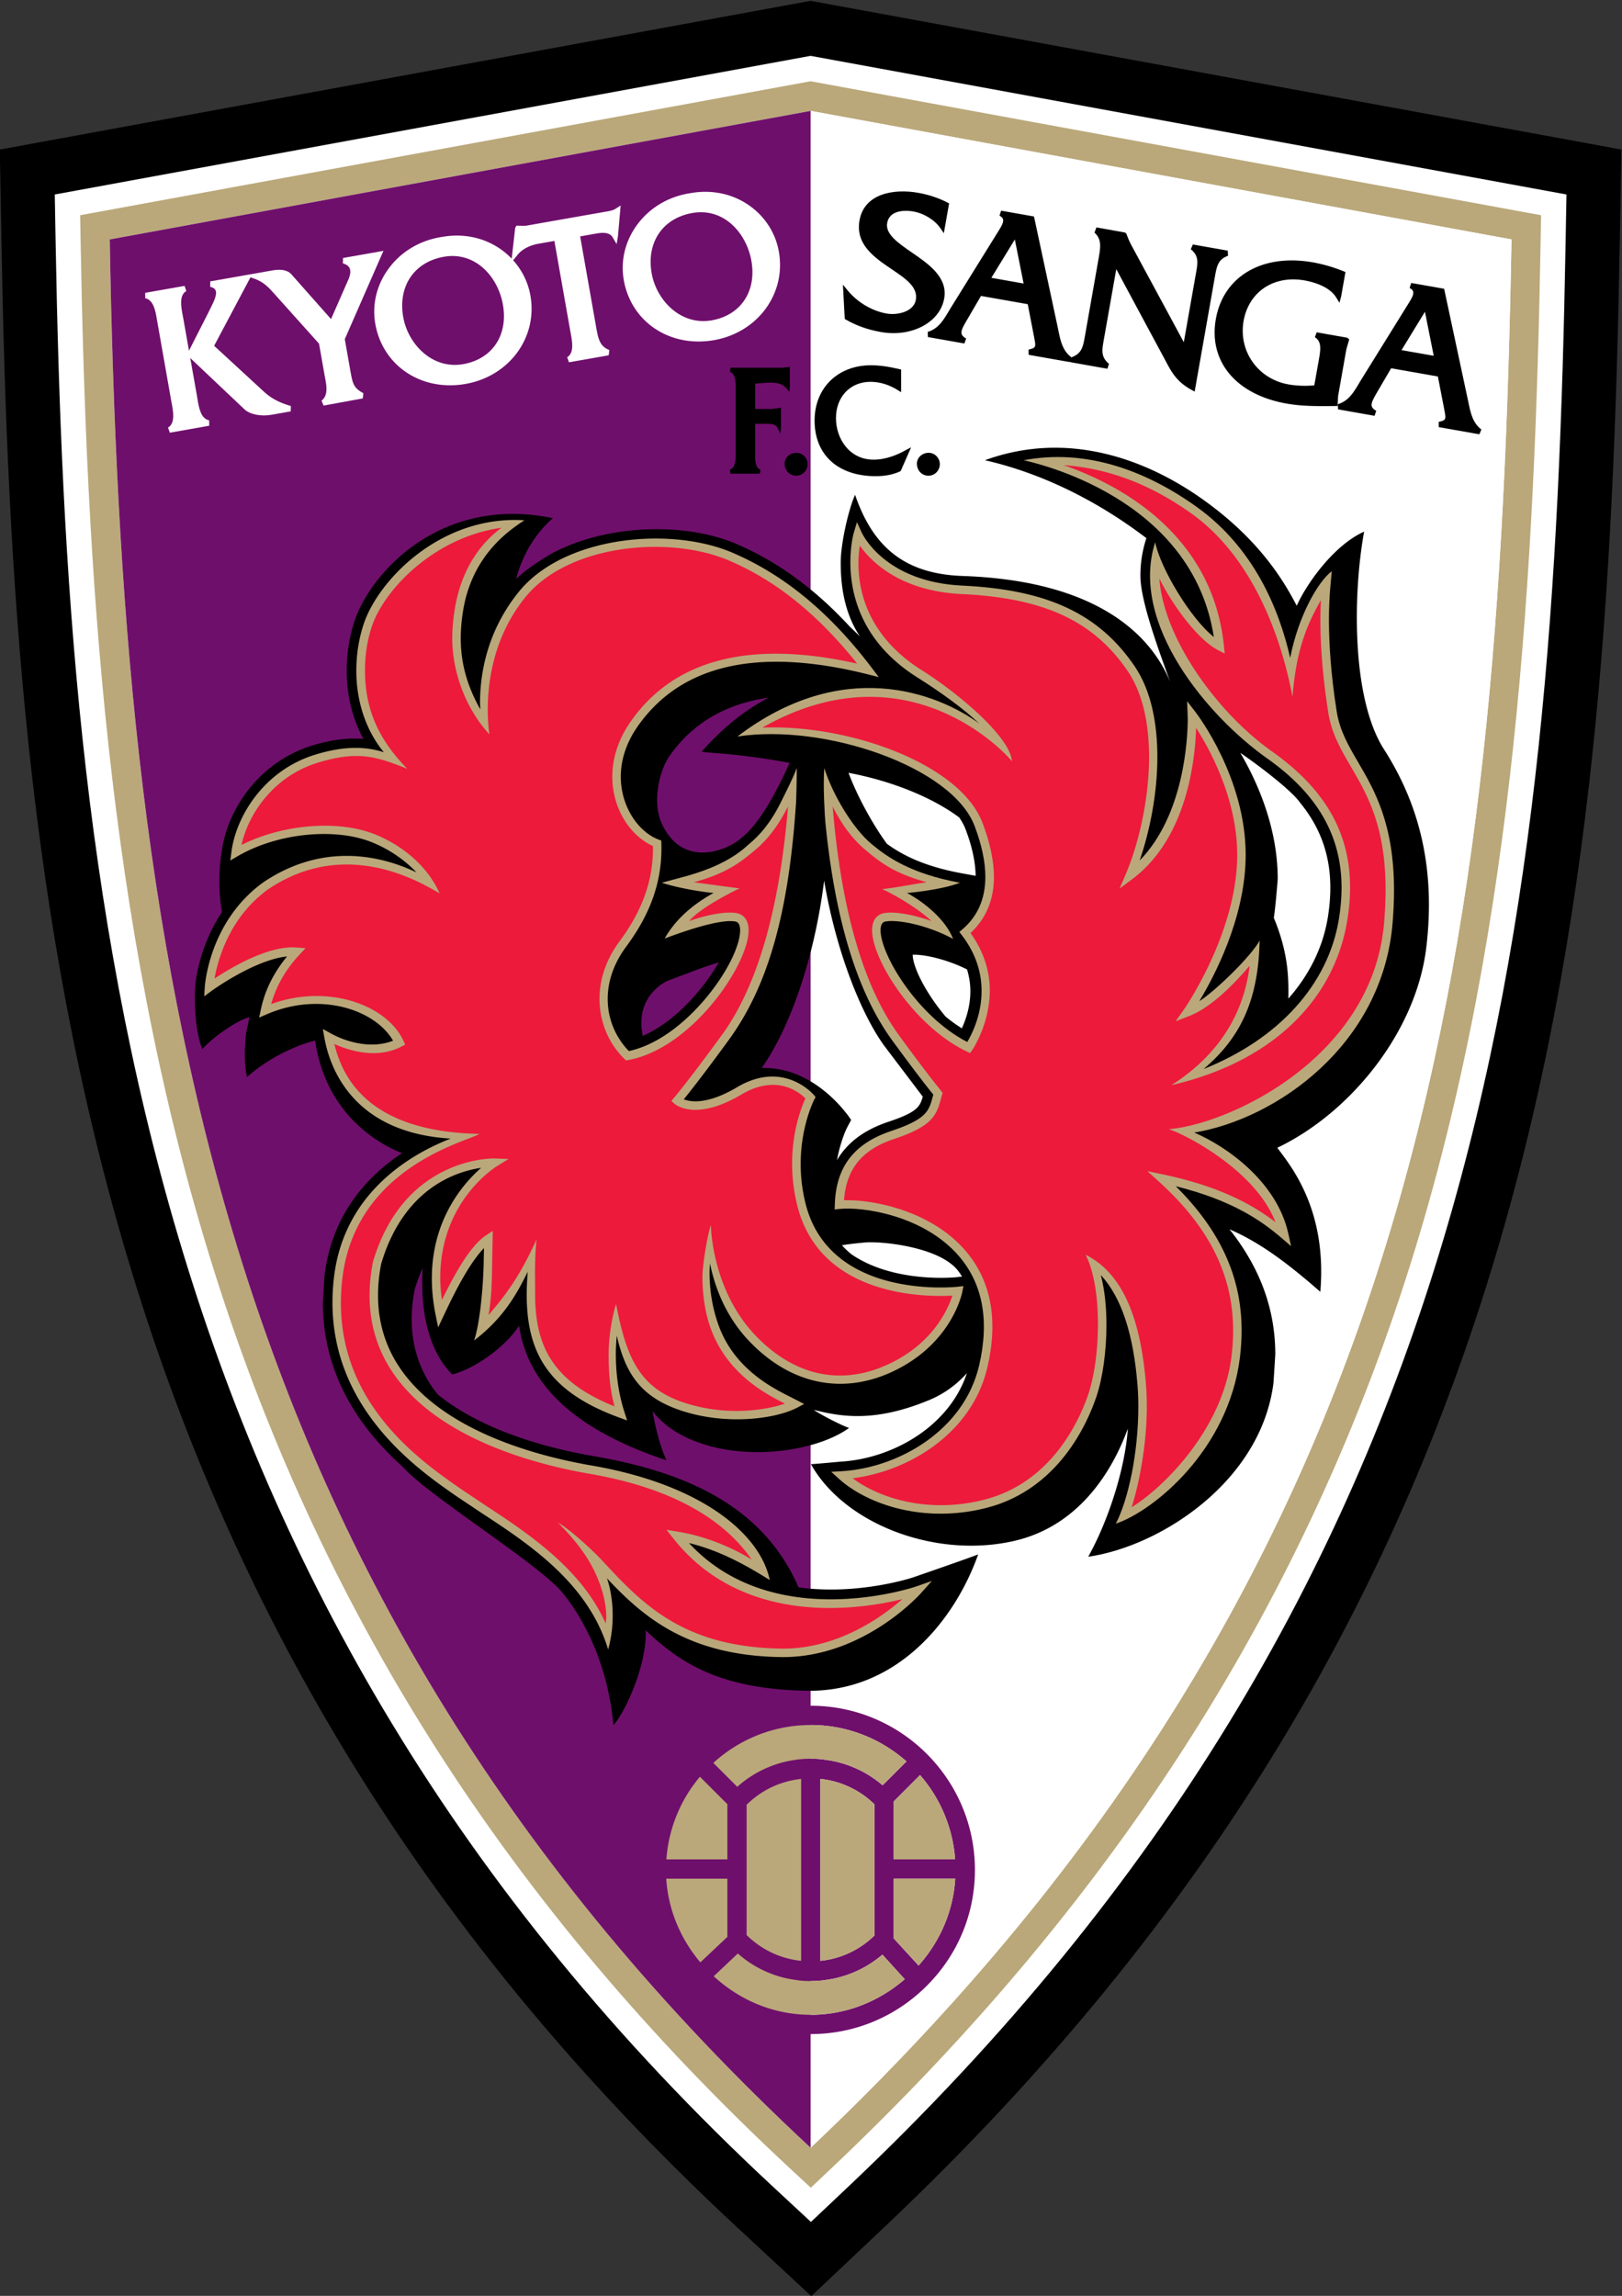<svg xmlns="http://www.w3.org/2000/svg" xml:space="preserve" width="414.277" height="586.421" viewBox="0 0 414.277 586.421"><rect x="0" y="0" width="414.277" height="586.421" fill="#333333" stroke="none"/><defs><clipPath id="a" clipPathUnits="userSpaceOnUse"><path d="M0 842h595.22V0H0Z"/></clipPath></defs><g clip-path="url(#a)" transform="matrix(1.333 0 0 -1.333 -189.672 856.925)"><path d="m297.603 642.694-155.349-28.497.314-17.59c2.277-128.45 15.036-263.647 140.923-380.506l14.248-13.223 14.126 13.353c125.902 119 138.437 247.833 140.786 380.376l.311 17.592-155.359 28.495" style="fill:#000;fill-opacity:1;fill-rule:nonzero;stroke:none"/><path d="m297.603 632.152-144.818-26.565.157-8.794c2.239-126.217 14.709-259 137.609-373.087l7.121-6.612 7.066 6.675c122.971 116.238 135.228 242.777 137.538 373.024l.157 8.794-144.83 26.565" style="fill:#fff;fill-opacity:1;fill-rule:nonzero;stroke:none"/><path d="m297.603 627.285-139.955-25.67.082-4.738c1.12-63.059 4.893-130.318 24.76-194.89 20.707-67.288 57.117-124.46 111.317-174.772l3.836-3.56 3.806 3.593c54.916 51.915 91.532 109.514 111.933 176.097 19.287 62.946 22.982 130.217 24.106 193.532l.083 4.738-139.968 25.67m.006-395.973C181.514 339.081 165.725 461.167 163.316 596.976l134.287 24.631 134.298-24.631c-2.408-135.809-16.459-254.286-134.292-365.664" style="fill:#baa87a;fill-opacity:1;fill-rule:nonzero;stroke:none"/><path d="m297.609 231.312-.006 390.295 134.298-24.631c-2.408-135.809-16.459-254.286-134.292-365.664" style="fill:#fff;fill-opacity:1;fill-rule:nonzero;stroke:none"/><path d="M297.609 621.607h-.006l-134.287-24.631c2.409-135.809 18.198-257.895 134.293-365.664v390.295" style="fill:#6f0f6c;fill-opacity:1;fill-rule:nonzero;stroke:none"/><path d="M297.634 316.01c-17.348 0-31.455-14.112-31.455-31.46 0-8.092 3.113-15.806 8.777-21.712 6.013-6.28 14.067-9.743 22.678-9.743 8.259 0 16.073 3.207 22.006 9.025 6.091 5.975 9.45 13.937 9.45 22.43 0 17.348-14.11 31.46-31.456 31.46m-18.593-51.839c1.507 1.425 3.463 3.262 4.62 4.36a20.937 20.937 0 0 1 10.11-4.913c.125-.025.253-.038.383-.059.487-.08.973-.163 1.468-.21a20.05 20.05 0 0 1 2.012-.097c.667 0 1.329.03 1.983.097.461.042.913.118 1.371.189.151.025.304.042.449.071 3.658.659 7.06 2.26 9.927 4.708l4.281-4.708c-5.043-4.351-11.336-6.821-18.011-6.821-6.967 0-13.455 2.68-18.593 7.383m-9.095 18.706h11.711v-11.16c-.21-.201-.457-.432-.748-.713-1.065-.997-2.902-2.729-4.432-4.171-3.848 4.574-6.163 10.141-6.531 16.044m27.688 29.438c7.035 0 13.445-2.644 18.342-6.975l-4.572-4.573a20.948 20.948 0 0 1-9.955 4.733c-.148.029-.303.042-.453.071-.457.071-.914.142-1.375.192a20.8 20.8 0 0 1-4.008-.004c-.517-.05-1.025-.134-1.534-.217-.113-.025-.225-.038-.333-.055a21.032 21.032 0 0 1-10.194-5.014c-1.122 1.119-3.275 3.278-4.58 4.582 4.936 4.494 11.472 7.26 18.662 7.26m27.662-25.745H313.54v11.111c.673.674 3.606 3.605 5.035 5.043a27.629 27.629 0 0 0 6.721-16.154m-15.449 10.545v-25.121a17.29 17.29 0 0 0-10.368-4.867v34.859a17.41 17.41 0 0 0 10.368-4.871m-14.058 4.871v-34.859c-3.934.414-7.556 2.1-10.443 4.942v24.97c2.887 2.838 6.509 4.527 10.443 4.947m-14.132-4.841V286.57h-11.686a27.632 27.632 0 0 0 6.428 15.835l5.258-5.26m31.969-25.822c-.027.03-.069.075-.086.097v11.457h11.778c-.382-6.204-2.872-11.981-7.023-16.652-1.321 1.442-3.608 3.941-4.669 5.098" style="fill:#6f0f6c;fill-opacity:1;fill-rule:nonzero;stroke:none"/><path d="M301.437 263.609c-.145-.029-.298-.046-.449-.071-.458-.071-.91-.147-1.371-.189a19.462 19.462 0 0 0-1.983-.097c-.679 0-1.345.03-2.012.097-.495.047-.981.13-1.468.21-.13.021-.258.034-.383.059a20.937 20.937 0 0 0-10.11 4.913c-1.157-1.098-3.113-2.935-4.62-4.36 5.138-4.703 11.626-7.383 18.593-7.383 6.675 0 12.968 2.47 18.011 6.821l-4.281 4.708a20.944 20.944 0 0 0-9.927-4.708m12.103 19.268V271.42c.017-.022.059-.067.086-.097 1.061-1.157 3.348-3.656 4.669-5.098 4.151 4.671 6.641 10.448 7.023 16.652H313.54m-31.883-11.16v11.16h-11.711c.368-5.903 2.683-11.47 6.531-16.044 1.53 1.442 3.367 3.174 4.432 4.171.291.281.538.512.748.713m17.822-4.59a17.29 17.29 0 0 1 10.368 4.867v25.121a17.41 17.41 0 0 1-10.368 4.871v-34.859m-5.733 38.36c.108.017.22.03.333.055.509.083 1.017.167 1.534.217a20.8 20.8 0 0 0 4.008.004c.461-.05.918-.121 1.375-.192.15-.029.305-.042.453-.071a20.948 20.948 0 0 0 9.955-4.733l4.572 4.573c-4.897 4.331-11.307 6.975-18.342 6.975-7.19 0-13.726-2.766-18.662-7.26 1.305-1.304 3.458-3.463 4.58-4.582a21.032 21.032 0 0 0 10.194 5.014m19.794-12.15v-6.767h11.756a27.629 27.629 0 0 1-6.721 16.154c-1.429-1.438-4.362-4.369-5.035-5.043v-4.344m-31.883 3.808-5.258 5.26a27.632 27.632 0 0 1-6.428-15.835h11.686v10.575m3.689-25.076v24.97c2.887 2.838 6.509 4.527 10.443 4.947v-34.859c-3.934.414-7.556 2.1-10.443 4.942" style="fill:#baa87a;fill-opacity:1;fill-rule:nonzero;stroke:none"/><path d="M209.422 571.791s-1.023 5.807-1.069 6.075c.115.255 7.406 16.922 7.406 16.922l-.865-.154-6.878-1.213-.03-1.031c.654-.182 1.084-.493 1.283-.913.05-.115.09-.238.113-.365.11-.625-.128-1.355-.373-1.896 0-.002-2.457-5.594-3.293-7.502-.863.968-7.615 8.601-7.615 8.601-.686.77-1.927 1.022-3.576.73l-4.878-.861-.53-.092-6.549-1.153-.013-1.035c.554-.139.893-.362 1.04-.682.359-.79-.384-2.254-.979-3.436l-.429-.874.008.013-3.698-7.264-1.096 6.216-.099.518c-.308 1.642-.731 3.892.684 4.688l-.334.989-7.548-1.329.012-1.041c1.621-.305 1.989-2.543 2.256-4.177l.09-.517 2.612-14.826.094-.519c.312-1.645.738-3.905-.683-4.735l.346-.984 7.546 1.334-.013 1.037c-1.617.298-1.976 2.465-2.261 4.205l-.086.534-1.273 7.193 10.406-9.844c1.023-.96 3.138-1.383 5.144-1.027l3.7.652.025 1.029c-2.256.653-3.805 1.477-5.176 2.759-.008-.003-8.208 7.568-9.525 8.777.286.53 5.591 10.537 6.962 13.119l.597-.202c1.935-.646 2.897-1.73 4.226-3.232.025-.027 7.827-8.731 8.314-9.272l1.001-5.694s.206-1.082.244-1.311c.268-1.49.392-3.04-.764-3.912l.384-.952 7.522 1.378.104 1.004c-1.899.968-2.073 1.939-2.486 4.272" style="fill:#fff;fill-opacity:1;fill-rule:nonzero;stroke:none"/><path d="m261.208 603.471-.937-.598c-.408-.281-.998-.418-1.574-.518 0 0-15.635-2.754-15.648-2.759-.006.005-.392-.013-.392-.013l-1.402.035-.258-.44-.662-5.887a14.59 14.59 0 0 1-2.145 1.837c-3.201 2.229-7.191 3.056-11.242 2.322-4.223-.646-7.877-2.838-10.285-6.184-2.235-3.105-3.103-6.828-2.459-10.481 1.419-8.047 8.858-12.989 17.304-11.494 8.378 1.476 13.828 8.909 12.413 16.934a13.638 13.638 0 0 1-3.314 6.758l.795.962c.838 1.108 2.295 1.894 4.114 2.215 0 0 2.302.406 2.996.531.153-.877 3.014-17.071 3.014-17.071s.168-.913.203-1.117c.275-1.544.459-3.365-.765-4.092l.342-.98 7.613 1.341.122 1.018c-1.727.647-2.104 2.004-2.467 4.059-.009.041-2.972 16.835-3.121 17.711l3.075.544c1.71.301 2.687.072 3.169-.755l.742-1.266.252 1.487.517 5.901m-30.161-30.394c-5.937-1.048-10.589 3.861-11.494 9.015-1.042 5.909 2.082 10.55 7.779 11.559 6.113 1.071 10.395-3.92 11.319-9.165 1.032-5.841-2.023-10.422-7.604-11.409M274.555 605.838c-4.228-.643-7.875-2.837-10.282-6.183-2.232-3.111-3.106-6.831-2.46-10.479 1.416-8.041 8.854-12.983 17.301-11.496 8.377 1.477 13.829 8.918 12.412 16.937-.633 3.608-2.672 6.772-5.727 8.899-3.203 2.23-7.198 3.056-11.244 2.322m4.098-24.367c-5.932-1.047-10.588 3.861-11.498 9.012-1.041 5.907 2.09 10.55 7.786 11.556 6.112 1.071 10.394-3.916 11.321-9.168 1.03-5.833-2.031-10.414-7.609-11.4" style="fill:#fff;fill-opacity:1;fill-rule:nonzero;stroke:none"/><path d="M316.995 594.481c-2.621 1.81-5.095 3.511-4.717 5.631.505 2.863 4.241 2.357 4.987 2.224 2.09-.365 4.146-1.638 5.243-3.251l.625-.918 1.01 5.714-.298.153c-1.711.89-3.61 1.522-5.639 1.878-4.603.811-10.309-.086-11.231-5.294-.816-4.623 2.88-7.124 6.137-9.33 2.732-1.844 5.092-3.439 4.659-5.886-.404-2.284-3.514-2.995-5.604-2.628-2.817.501-5.62 2.168-7.49 4.463l-.882 1.077.356-6.574.207-.123c1.964-1.148 4.24-1.952 6.746-2.389 5.866-1.036 11.292 1.848 12.099 6.43.717 4.063-2.964 6.595-6.208 8.823" style="fill:#000;fill-opacity:1;fill-rule:nonzero;stroke:none"/><path d="m377.533 594.825-6.69 1.182-.387-.914c1.543-1.269 1.362-2.484 1.015-4.46-.009-.041-1.98-11.214-2.357-13.354-1.102 2.046-10.185 18.853-10.185 18.853.01-.019-.386.829-.386.829-.027.047-.366.927-.366.927l-.09.239-.274.176-5.439.981-.371-1.003c1.289-1.178 1.218-2.503.847-4.613l-2.67-15.156c-.376-2.113-.596-3.388-2.576-4.121l-.079-.031.02.056c-1.673 1.258-2.064 3.174-2.482 5.204l-.118.581-4.532 21.166-.3.056-6.003 1.058-.308-.96c.377-.196.597-.422.676-.686.154-.566-.354-1.397-.802-2.136-.105-.167-9.244-14.887-9.244-14.887a137.5 137.5 0 0 1-.306-.51c-1.097-1.839-2.042-3.432-4.073-4.039l.032-.993 6.99-1.235.331.953c-.673.395-.819.704-.874.906a1.198 1.198 0 0 0-.004.472c.101.541.487 1.237.966 2.048 0 .002 2.162 3.709 2.759 4.735.564-.101 8.401-1.481 8.962-1.581.104-.548 1.139-5.911 1.139-5.911.214-1.077.335-1.676.273-2.038-.084-.456-.441-.547-1.256-.754l.015-.998 7.788-1.374.01.028.475-.116 6.807-1.211.316.932c-1.549 1.31-1.368 2.526-1.018 4.509.006.037 2.029 11.504 2.412 13.649 1.087-2.03 9.497-17.668 9.497-17.668 1.234-2.353 2.248-4.01 4.966-5.493l.554-.303 3.864 21.932c.378 2.113.599 3.39 2.528 4.09l-.052.983m-39.115-6.296-6.178 1.091c.541.876 3.603 5.89 4.496 7.348.338-1.677 1.48-7.437 1.682-8.439M398.677 566.961l1.579 8.953.557 1.921-.423.316-5.818 1.024-.341-.944c1.27-.785 1.127-2.21.79-4.139 0 0-.782-4.413-.904-5.08-1.584-.141-3.28-.109-4.947.184-5.844 1.033-9.614 6.368-8.601 12.149.993 5.615 5.797 8.816 11.686 7.774 1.359-.236 4.678-1.034 6.051-3.261l.625-1.012.322 1.15.835 4.733-.34.14c-2.017.807-3.958 1.369-5.94 1.719-9.656 1.699-17.11-2.664-18.554-10.859-1.44-8.14 3.883-14.497 13.545-16.204 3.031-.534 5.974-.504 9.097-.472l.691.008.013.555.077 1.345" style="fill:#000;fill-opacity:1;fill-rule:nonzero;stroke:none"/><path d="m423.65 565.751-.127.59-4.528 21.181-.302.052-6.004 1.056-.305-.959c.382-.198.601-.421.677-.68.156-.572-.35-1.405-.801-2.136l-9.242-14.899c-.004 0-.301-.507-.301-.507-1.099-1.842-2.051-3.439-4.082-4.044l.031-.991 6.993-1.235.327.951c-.709.421-.979.792-.872 1.384.088.487.419 1.118.96 2.046 0 0 2.167 3.711 2.765 4.731.562-.097 8.397-1.481 8.957-1.577.104-.55 1.145-5.908 1.145-5.908.216-1.082.335-1.681.272-2.048-.084-.455-.444-.541-1.259-.749l.012-1 7.787-1.373.374.921c-1.667 1.259-2.059 3.169-2.477 5.194m-6.65 8.925c-.983.176-5.187.917-6.173 1.086.538.88 3.61 5.898 4.493 7.352.332-1.668 1.478-7.433 1.68-8.438M290.213 564.498h-3.223v4.86l2.687.183c1.471 0 2.478-.171 3.253-1.043l.61-.693.09.924v3.849l-.605-.084-.948-.108-.289.004h-9.531l-.122-.771c1.149-.428 1.13-2.066 1.115-3.383l-.004-.399v-11.23l.004-.396c.015-1.247.034-2.955-1.109-3.354l.116-.773h5.628l.127.771c-.92.344-1.035 1.526-1.035 2.652 0 .199.002.4.006.593l.007.507v5.04h2.014c.857 0 1.83.008 2.18-.646l.656-1.237.092 1.401v3.554l-.599-.082-1.12-.139M294.888 556.092c-1.241 0-2.255-.931-2.255-2.078 0-1.32.955-2.314 2.228-2.314 1.195 0 2.169.996 2.169 2.222 0 1.18-.978 2.17-2.142 2.17M309.679 554.777c-4.683 0-7.213 4.092-7.213 7.939 0 4.104 2.719 6.976 6.622 6.976 1.794 0 3.637-.567 5.318-1.649l.542-.339v4.342l-.271.063c-2.164.516-3.91.756-5.501.756-6.363 0-10.808-4.361-10.808-10.598 0-6.576 4.496-10.657 11.728-10.657 1.775 0 3.336.312 4.652.92l.116.061 2 4.549-1.01-.529c-1.463-.836-3.721-1.834-6.175-1.834M320.229 556.092c-1.243 0-2.257-.931-2.257-2.078 0-1.32.956-2.314 2.225-2.314 1.196 0 2.17.996 2.17 2.222 0 1.18-.979 2.17-2.138 2.17" style="fill:#000;fill-opacity:1;fill-rule:nonzero;stroke:none"/><path d="M407.455 499.297c-6.227 9.747-5.959 29.785-3.789 41.696-5.957-2.706-11.107-10.152-12.914-14.212-2.482 4.781-7.194 12.759-18.231 20.542-11.035 7.783-25.95 13.032-41.516 7.344 9.571-2.166 20.403-6.903 30.94-14.93-.037-.117-.069-.21-.069-.21a22.807 22.807 0 0 1-1.079-7.007c0-4.872 3.622-14.529 5.704-20.32-2.841 6.917-11.505 19.314-39.759 20.289-11.487.392-17.303 5.929-20.616 15.553-1.289-2.853-2.75-9.435-2.75-12.946 0-3.4.339-9.206 3.693-14.205a82.29 82.29 0 0 1-1.909 1.842c-6.511 7.075-13.502 12.246-21.214 15.652-9.762 4.446-25.029 4.144-35.715-1.471.021.014.042.031.059.04 0 0-4.643-2.591-7.081-5.027.813 3.513 3.182 8.387 7.041 11.64-21.526 4.467-34.893-10.473-37.985-19.591-1.009-2.985-1.543-6.322-1.543-9.657 0-4.727 1.123-9.217 3.197-13.043-3.054.226-6.299-.173-9.976-1.331-10.428-3.284-16.193-12.722-17.141-20.104 0 0-1.094-5.461.021-11.745-4.58-6.876-5.112-13.905-5.135-14.307 0 0-.482-7.087 1.346-11.963 3.045 3.252 7.512 5.79 9.049 6.127l-.665-3.196s-.599-5.165.212-8.276c5.28 4.735 11.779 6.767 13.051 6.965 2.112-14.817 13.283-20.301 16.658-21.54-6.678-4.427-13.467-11.727-14.881-23.545l-.31-5.069c0-14.702 7.957-24.924 15.37-31.568 4.942-5.551 26.093-18.585 30.56-24.074 4.464-5.483 8.733-14.212 9.747-25.38 2.637 3.043 6.498 12.183 6.169 18.186 6.014-5.597 13.353-11.256 30.801-11.575 17.451-.318 28.496 13.651 32.915 26.123-2.947-1.123-12.464-4.398-12.464-4.398-.159-.054-10.483-3.484-21.941-1.916-7.053 16.225-22.682 22.295-39.429 25.179-7.861 1.355-20.759 4.563-29.642 11.728-.365.452-.732.9-1.066 1.378-2.651 3.844-3.999 8.243-3.999 13.077 0 1.819.191 3.721.568 5.668a33.029 33.029 0 0 0 1.537 4.141c-.04-.654-.084-1.303-.084-1.982 0-2.378-.241-12.364 5.75-18.397 4.689 1.22 10.403 5.584 12.812 9.345 1.635-11.236 10.559-19.901 28.225-25.783-1.624 3.647-2.398 7.952-2.654 9.416 2.036-2.62 4.949-4.708 9.32-6.189 10.037-3.395 22.576-1.207 28.336 2.969-1.497.499-5.534 2.587-6.762 3.468 5.265-1.346 11.726-2.432 22.102 1.869 3.073 1.275 5.425 3.145 7.236 5.157-3.475-10.419-14.507-16.397-24.175-16.95 0 0-4.518-.424-5.711-.49 6.367-11.374 23.685-18.146 38.833-14.729 13.847 3.123 19.725 15.617 21.889 21.545-.527-7.684-3.732-17.65-7.593-24.55 14.011 2.025 33.191 14.551 35.505 33.379l.34 5.372c0 8.707-2.914 16.601-8.771 23.992 5.757-2.503 10.9-6.293 17.399-11.982 1.355 15.977-5.889 24.376-8.239 27.604 14.028 6.695 26.555 22.199 28.526 38.241 2.186 17.824-2.847 29.904-8.103 38.131m-80.151-15.362c1.263-3.321 1.892-6.304 1.922-8.899-1.297.233-2.663.485-2.663.485-7.198 1.318-11.371 3.492-14.334 5.646-2.569 3.499-5.571 8.836-7.357 13.601 8.134-1.514 15.98-4.652 21.209-8.553.515-.75.929-1.507 1.223-2.28m.912-30.959c0-2.981-.864-5.484-1.633-7.165a27.58 27.58 0 0 0-3.128 2.271c-3.819 4.54-6.249 9.453-6.293 11.826 2.033.098 6.328-.769 10.422-2.813.396-1.34.632-2.71.632-4.119m-62.769-8.611c-.172.805-.27 1.574-.272 2.463 0 5.896 4.955 8.057 4.955 8.057l4.765 1.799a84.174 84.174 0 0 0 5.11 1.765c-2.926-5.146-8.401-11.431-14.558-14.084m19.233 38.209c-.005 0-.193-.161-.193-.161-2.686-2.517-11.261-6.065-15.323 2.467-2.017 4.236-.503 10.34 1.343 13.011 4.373 6.326 10.756 10.091 19.077 11.29-4.21-2.191-8.543-5.477-12.857-10.357 1.346-.292 7.273-.338 16.857-2.153-3.274-7.326-6.328-11.969-8.904-14.097m3.555-44.36c5.161 7.276 10.028 20.424 11.962 35.896 2.397-14.089 7.294-25.849 11.529-31.655 0 0 5.581-7.368 7.372-9.735-.558-1.976-1.126-2.995-6.6-4.825-4.632-1.543-7.871-3.985-9.837-7.341.696 3.76 1.865 6.11 1.891 6.152l.819 1.556s-6.487 10.25-17.136 9.952m17.244-35.733c-.889.726-1.472 1.296-1.864 1.766 1.93.322 4.33.52 4.33.52 2.847.31 13.976-.713 17.755-5.211.346-.42.638-.865.926-1.309l-1.058-.121c-.159-.017-11.911-1.232-20.089 4.355m91.221 64.527c-.939-5.715-3.554-10.97-7.554-15.502.033 3.384.167 8.393-2.785 15.477.382 2.509.747 7.46.747 7.46 0 10.204-4.199 19.099-7.169 24.152 3.455-2.343 9.848-7.219 11.422-9.508 3.939-4.792 5.829-10.133 5.829-16.353 0-1.808-.168-3.737-.49-5.726" style="fill:#000;fill-opacity:1;fill-rule:nonzero;stroke:none"/><path d="M325.786 396.294c-.243-.025-24.502-2.666-29.149 15.947-2.809 11.243 1.626 19.829 1.67 19.918l.256.48-.346.417c-.052.069-5.756 6.775-14.684 1.478-5.685-3.373-8.911-2.847-10.229-2.325 1.121 1.371 3.802 4.763 8.594 11.332 7.397 10.152 11.498 23.877 12.923 45.601 0 0 .134 3.454.134 6.567-.54-1.558-2.098-4.673-2.978-6.432-.877-1.758-2.701-5.297-6.123-8.122l-.189-.157c-3.436-3.228-7.9-4.853-11.557-5.935-1.49-.406-3.117-.846-5.011-1.354 2.842-.949 7.705-1.796 9.921-1.956-3.49-1.93-7.079-4.678-9.378-8.738 6.091 2.303 11.235 3.672 13.485 3.272.268-.049.976-.172.976-1.683v-.011c0-5.964-10.242-20.792-21.32-23.134a14.284 14.284 0 0 0-4.052 9.974c0 3.18 1.033 6.647 3.557 10.055 4.585 6.188 6.741 12.194 6.741 18.822 0 .308-.004.619-.014.931l-.019.543-.505.193c-2.931 1.113-5.457 4.068-6.589 7.703a14.577 14.577 0 0 0-.662 4.35c0 3.232 1.067 6.504 3.148 9.512 8.268 11.961 23.088 15.367 44.046 10.131l2.243-.564-1.399 1.843c-7.877 10.363-16.407 17.476-26.076 21.748-12.02 5.471-32.763 3.521-41.482-7.221-6.263-7.712-7.452-16.047-7.452-21.269 0-.498.042-.84.059-1.283-2.486 4.392-3.752 8.786-3.752 13.593 0 1.756.159 3.561.471 5.447 1.785 10.689 8.98 15.366 11.722 17.193-15.941 1.017-27.898-11.348-30.757-19.778-.935-2.764-1.446-5.883-1.446-9.063 0-5.574 1.681-11.251 5.273-15.604-3.209 1.018-7.296 1.373-13.342-.527-9.651-3.041-14.992-11.761-15.862-18.58l-.213-1.633 1.425.828c7.672 4.465 18.839 5.561 25.974 2.551 3.264-1.375 6.016-3.297 8.28-5.672-5.813 2.794-17.329 6.255-29.42-1.939-10.269-7.456-11.12-19.555-11.154-20.065l-.107-1.736 1.4 1.034c.09.063 8.224 5.966 14.47 6.607-2.559-3.127-4.246-6.467-5.018-10.181l-.323-1.532 1.44.624c10.125 4.4 20.729.981 24.214-5.05-3.954-1.582-8.685-.398-11.961 1.413l-1.491.824.298-1.675c1.004-5.689 5.395-18.205 24.196-19.324-7.271-2.824-20.393-10.114-22.356-26.539a41.075 41.075 0 0 1-.295-4.851c0-20.681 16.48-32.093 23.813-37.17l4.517-3.018c8.961-5.878 20.631-13.419 24.49-26.316 1.622 5.786.654 11.228-.225 13.642 6.966-7.45 15.621-14.909 33.623-15.1 15.361-.047 26.079 11.733 26.527 12.233l2.107 2.356-2.986-1.048c-.28-.101-27.299-9.249-43.554 8.309 5.979-1.438 11.108-4.352 15.474-7.089-1.725 8.527-12.556 18.232-34.214 21.964-10.065 1.735-28.197 6.439-36.511 18.479-2.883 4.172-4.329 8.902-4.329 14.12 0 1.942.199 3.95.6 6.021 4.314 14.539 14.401 17.717 19.153 18.401-3.346-2.935-9.443-9.819-9.443-21.197 0-2.164.219-4.486.722-6.973l.485-2.402 1.048 2.218c1.453 3.086 4.618 9.801 7.735 12.971a351.119 351.119 0 0 1-.046-2.293c-.069-4.918-.74-12.271-1.857-15.416 5.687 4.365 8.148 8.86 10.285 13.177-.114-1.505-.195-2.964-.195-4.351 0-11.157 4.12-18.602 17.678-23.562l1.564-.569-.51 1.584c-1.249 3.853-1.656 7.781-1.656 11.257 0 1.232.097 2.318.178 3.413 1.575-6.805 4.23-11.626 12.165-14.309 8.993-3.04 18.488-1.552 22.364.478l1.385.725-2.613 1.341c-3.474 1.744-10.71 5.358-13.747 13.626-1.365 3.723-1.776 7.303-1.776 10.275 0 .617.05 1.132.08 1.69.878-4.264 2.85-9.962 7.439-14.804 8.318-8.778 18.916-10.657 29.074-5.152 9.972 5.4 11.77 14.162 11.845 14.531l.209 1.094-1.103-.134" style="fill:#baa87a;fill-opacity:1;fill-rule:nonzero;stroke:none"/><path d="M402.538 496.765c-1.903 3.26-3.547 6.077-4.132 9.785-1.177 7.436-1.481 13.399-1.481 17.596 0 4.523.419 7.781.551 9.263-2.708-2.027-6.456-8.748-7.982-16.606-2.076 9.171-6.865 21.064-18.04 29.015-10.276 7.312-21.633 11.014-33.003 8.849 1.622-.41 32.267-6.828 36.413-33.869-4.494 3.564-10.286 13.29-11.231 18.161-5.008-15.566 10.074-33.383 21.437-41.416 9.639-6.813 14.271-14.797 14.271-24.809 0-1.93-.174-3.936-.516-6.024-2.066-12.587-11.623-23.01-25.926-28.701 7.401 6.239 10.498 13.632 10.75 24.635-1.606-3.017-8.567-9.746-11.565-11.632 2.892 4.781 8.562 15.566 8.874 27.091.008.314.013.631.013.945 0 14.772-9.258 26.905-9.66 27.425l-1.568 2.027s.126-2.876.126-3.394c0-3.658-.654-18.383-9.207-27.129 1.931 5.63 3.388 12.801 3.388 19.835 0 6.479-1.209 12.759-4.348 17.373-6.846 10.061-16.725 14.688-33.048 15.461-14.787.698-19.091 9.799-19.266 10.183l-.9 1.975-.621-2.079c-.013-.059-.646-2.294-.646-5.629 0-5.892 1.976-15.214 12.82-22.039 4.963-3.123 8.959-6.111 11.877-8.829-8.316 6.022-26.326 12.734-46.329-2.497 16.648 2.54 41.124-5.76 45.438-17.143 1.374-3.626 2.062-6.883 2.062-9.751 0-4.19-1.465-7.552-4.392-10.053l-.588-.503.469-.613c2.86-3.72 3.788-7.441 3.788-10.692 0-4.689-1.903-8.379-2.744-9.781-9.504 4.882-16.609 16.709-16.609 21.398 0 .18.005.35.03.505.124.927.568 1.121.944 1.189 2.248.4 7.846-.602 12.925-3.34-1.422 3.656-5.324 6.876-8.815 8.806 2.212.16 7.294.839 10.135 1.956-9.443 1.726-13.928 4.929-16.789 7.289l-.183.157c-3.426 2.825-7.396 9.307-9.023 14.518-.301-3.28.122-9.619.198-10.393 1.823-18.57 6.116-32.592 12.778-41.739 3.297-4.518 5.876-7.922 7.903-10.437-.072-.247-.138-.499-.138-.499-.713-2.618-1.141-4.203-7.9-6.456-7.164-2.39-10.61-6.874-10.833-14.113l-.028-.931.928.096c4.257.462 15.885-1.123 22.704-8.833 4.72-5.341 6.079-12.472 4.037-21.201-2.918-12.442-15.489-19.595-26.4-20.224l-1.934-.109 1.438-1.303c5.537-5.018 16.48-8.687 28.441-5.576 13.619 3.542 19.18 16.057 20.939 21.275 1.218 3.611 1.924 8.772 1.924 13.782 0 3.433-.352 6.766-1.077 9.52 3.916-4.242 6.234-11.18 7.032-21.141.103-1.317.153-2.646.153-3.975 0-8.968-1.916-17.894-4.313-22.521 7.273 2.46 21.6 14.136 23.783 31.875.216 1.751.32 3.466.32 5.143 0 10.28-4.123 19.21-12.613 27.641 10.637-2.651 16.234-6.456 20.254-9.907l1.841-1.584-.521 2.372c-2.183 9.974-11.832 16.754-18.031 19.401 15.758 2.614 36.029 16.799 37.992 40.09.193 2.266.279 4.365.279 6.316 0 12.78-3.754 19.214-6.855 24.523" style="fill:#baa87a;fill-opacity:1;fill-rule:nonzero;stroke:none"/><path d="M295.058 411.848a33.082 33.082 0 0 0-.994 8.04c0 6.408 1.864 11 2.549 12.493-1.105 1.115-5.468 4.777-12.252.755-8.848-5.25-12.693-1.906-12.85-1.763l-.587.53.516.599c.025.032 2.723 3.188 9.143 11.995 6.828 9.368 11.073 24.148 12.7 43.848-1.705-3.444-3.851-6.345-6.394-8.443l-.188-.156c-2.533-2.09-5.182-4.238-11.448-5.942 3.084-.434 8.735-1.174 8.735-1.174s-7.444-3.524-9.64-6.268c3.305 1.197 7.001 1.893 9.066 1.526 1.467-.264 2.312-1.461 2.314-3.283.01-6.627-10.896-22.655-23.069-24.873l-.407-.077-.299.287c-2.897 2.761-4.792 6.921-4.792 11.516 0 3.556 1.134 7.368 3.823 11.001 4.365 5.895 6.419 11.592 6.419 17.857 0 .139-.005.283-.007.424-3.158 1.421-5.839 4.57-7.047 8.46a16.195 16.195 0 0 0-.736 4.834c0 3.561 1.163 7.146 3.438 10.435 8.372 12.105 23.046 15.805 43.473 11.229-7.301 9.144-15.149 15.615-23.995 19.503-11.498 5.251-31.278 3.446-39.549-6.745-8.642-10.641-7.32-23.577-6.915-26.316-4.67 5.075-7.119 12.148-7.119 18.341 0 1.852.166 3.766.495 5.75 1.398 8.383 5.603 13.032 8.932 15.491-12.584-1.719-22.348-11.558-24.821-18.861-.862-2.528-1.327-5.432-1.327-8.419 0-6.401 1.809-12.505 8.101-18.901-5.886 2.335-9.462 3.574-17.346 1.101-8.26-2.608-13.073-9.66-14.423-15.695 7.98 4.017 18.782 4.904 25.894 1.904 4.953-2.088 9.733-5.893 12.07-11.175-2.945 1.627-17.581 11.124-32.908.738-7.413-5.383-9.596-13.535-10.221-17.071 3.106 2.062 10.323 6.395 15.761 5.953l1.673-.132-1.143-1.227c-2.721-2.922-4.469-6.049-5.431-9.475 10.94 3.962 22.211-.194 25.35-7.074l.32-.696-.679-.359c-4.142-2.19-9.085-1.245-12.888.48 1.719-7.177 7.27-16.825 27.781-17.23-1.727-1.321-23.656-6.033-26.238-27.634a40.345 40.345 0 0 1-.287-4.75c0-19.733 15.422-30.411 23.121-35.739l4.48-2.998c8.351-5.48 18.495-12.221 23.135-22.693.021.369.107.754.107 1.119 0 4.603-2.184 9.332-4.188 12.221-2.004 2.889-3.511 4.356-5.035 5.983 2.132-1.22 6.056-4.776 8.117-6.918 7.61-8.175 15.44-17.012 34.874-17.218 10.644-.038 19.094 6.088 22.97 9.483-8.221-2.012-30.414-5.429-43.901 11.643l-1.293 1.639 2.063-.336c5.548-.897 10.573-3.098 14.253-5.358-4.345 6.314-13.13 13.34-31.027 16.422-10.318 1.781-28.919 6.637-37.575 19.163-3.066 4.441-4.609 9.458-4.609 15.018 0 2.066.214 4.217.644 6.431 6.003 20.254 23.156 19.824 23.328 19.816l2.658-.103-2.266-1.402c-.501-.309-10.822-6.879-10.822-21.368 0-1.337.123-2.771.318-4.251 2.577 5.27 5.484 10.427 8.456 12.397l1.293.847-.115-5.622c-.048-3.719-.105-7.282-.71-10.515 3.643 4.231 6.167 7.815 9.215 14.519-.405-3.962-.275-6.578-.275-10.623 0-10.129 3.662-16.745 15.201-21.382-.932 3.472-1.117 6.783-1.117 9.97 0 3.332.61 7.005 1.423 9.646 1.927-10.053 4.367-15.969 12.814-18.828 8.048-2.724 15.726-1.58 19.531-.26-3.774 1.895-11.022 5.719-14.185 14.334-1.455 3.966-1.633 8.184-1.612 10.133.019 1.949.914 7.819 1.624 9.747 0-1.353.57-12.744 8.433-21.046 7.891-8.322 17.521-10.045 27.122-4.841 7.373 3.995 9.95 10.006 10.714 12.363-5.106-.285-25.338-.281-29.717 17.256" style="fill:#ed1a3b;fill-opacity:1;fill-rule:nonzero;stroke:none"/><path d="M395.285 524.154c0 1.489.044 2.679.101 3.719-1.948-3.539-4.681-8.369-5.44-18.55-1.267 6.725-5.622 25.344-19.433 35.175-7.995 5.687-16.047 8.636-24.412 9.223 9.862-3.405 28.438-12.651 30.698-34.602l.157-1.501-1.339.696c-3.879 2.027-8.741 8.699-11.188 13.693.833-11.423 10.966-25.633 21.581-33.139 10.108-7.144 14.963-15.533 14.963-26.058 0-2.038-.184-4.161-.546-6.364-2.427-14.789-13.883-26.955-33.684-31.523 10.358 6.601 14.062 15.257 14.983 22.874-4.336-5.068-8.189-8.314-11.674-9.668l-2.506-.968 1.548 2.191c.1.14 9.843 14.142 10.239 28.793.007.295.011.587.011.88 0 10.768-5.268 20.291-7.877 24.354-.177-6.014-1.677-21.086-12.242-28.986l-2.42-1.811 1.189 2.779c2.448 5.74 4.463 14.296 4.463 22.467 0 6.156-1.144 12.097-4.099 16.443-6.524 9.594-16.027 14.006-31.78 14.749-11.813.562-17.393 6.251-19.547 9.279a22.388 22.388 0 0 1-.258-3.385c0-5.467 1.897-14.042 12.138-20.484 7.027-4.421 16.968-12.797 17.273-17.468-.713 1.013-19.699 22.438-47.845 6.465 16.46.692 37.887-6.878 42.208-18.258 1.452-3.84 2.182-7.305 2.182-10.376 0-4.385-1.535-7.951-4.482-10.724 2.733-3.809 3.691-7.626 3.691-11.001 0-6.492-3.327-11.361-3.375-11.439l-.396-.56-.62.294c-10.341 4.911-18.845 18.524-18.113 23.955.19 1.43.996 2.34 2.266 2.57 2.065.367 5.76-.329 9.064-1.526-2.214 2.142-6.716 4.913-9.454 6.127 2.942.308 5.466.881 8.548 1.315-6.263 1.704-8.916 3.852-11.45 5.942l-.184.156c-2.542 2.098-4.689 4.999-6.393 8.443 1.626-19.7 5.869-34.48 12.698-43.848 3.412-4.681 6.067-8.182 8.113-10.703l.259-.334-.355-1.276c-.85-3.132-1.736-5.167-8.951-7.574-6.197-2.067-9.131-5.761-9.59-11.744 5.129.176 16.3-1.777 23.059-9.421 3.577-4.041 5.372-9.005 5.372-14.815 0-2.461-.324-5.073-.973-7.831-2.912-12.439-14.818-19.814-25.805-21.205 5.547-4.084 14.969-6.771 25.363-4.063 12.853 3.342 18.137 15.252 19.813 20.22 2.251 6.679 2.812 20.082-.535 26.681 7.307-3.657 10.584-12.623 11.571-24.911.105-1.342.157-2.701.157-4.055 0-7.731-1.585-15.322-2.912-19.423 5.61 3.404 17.376 14.547 19.143 28.927.205 1.67.308 3.3.308 4.901 0 10.669-4.592 19.847-14.206 28.559l-2.222 2.016 2.939-.616c10.971-2.318 17.197-5.794 21.603-9.169-3.726 9.739-16.786 16.616-20.442 17.836 11.068.813 39.05 13.376 41.258 39.564.191 2.272.28 4.361.28 6.298 0 12.213-3.505 18.21-6.64 23.587-1.904 3.262-3.7 6.339-4.335 10.348-1.199 7.584-1.516 13.609-1.516 17.86" style="fill:#ed1a3b;fill-opacity:1;fill-rule:nonzero;stroke:none"/></g></svg>